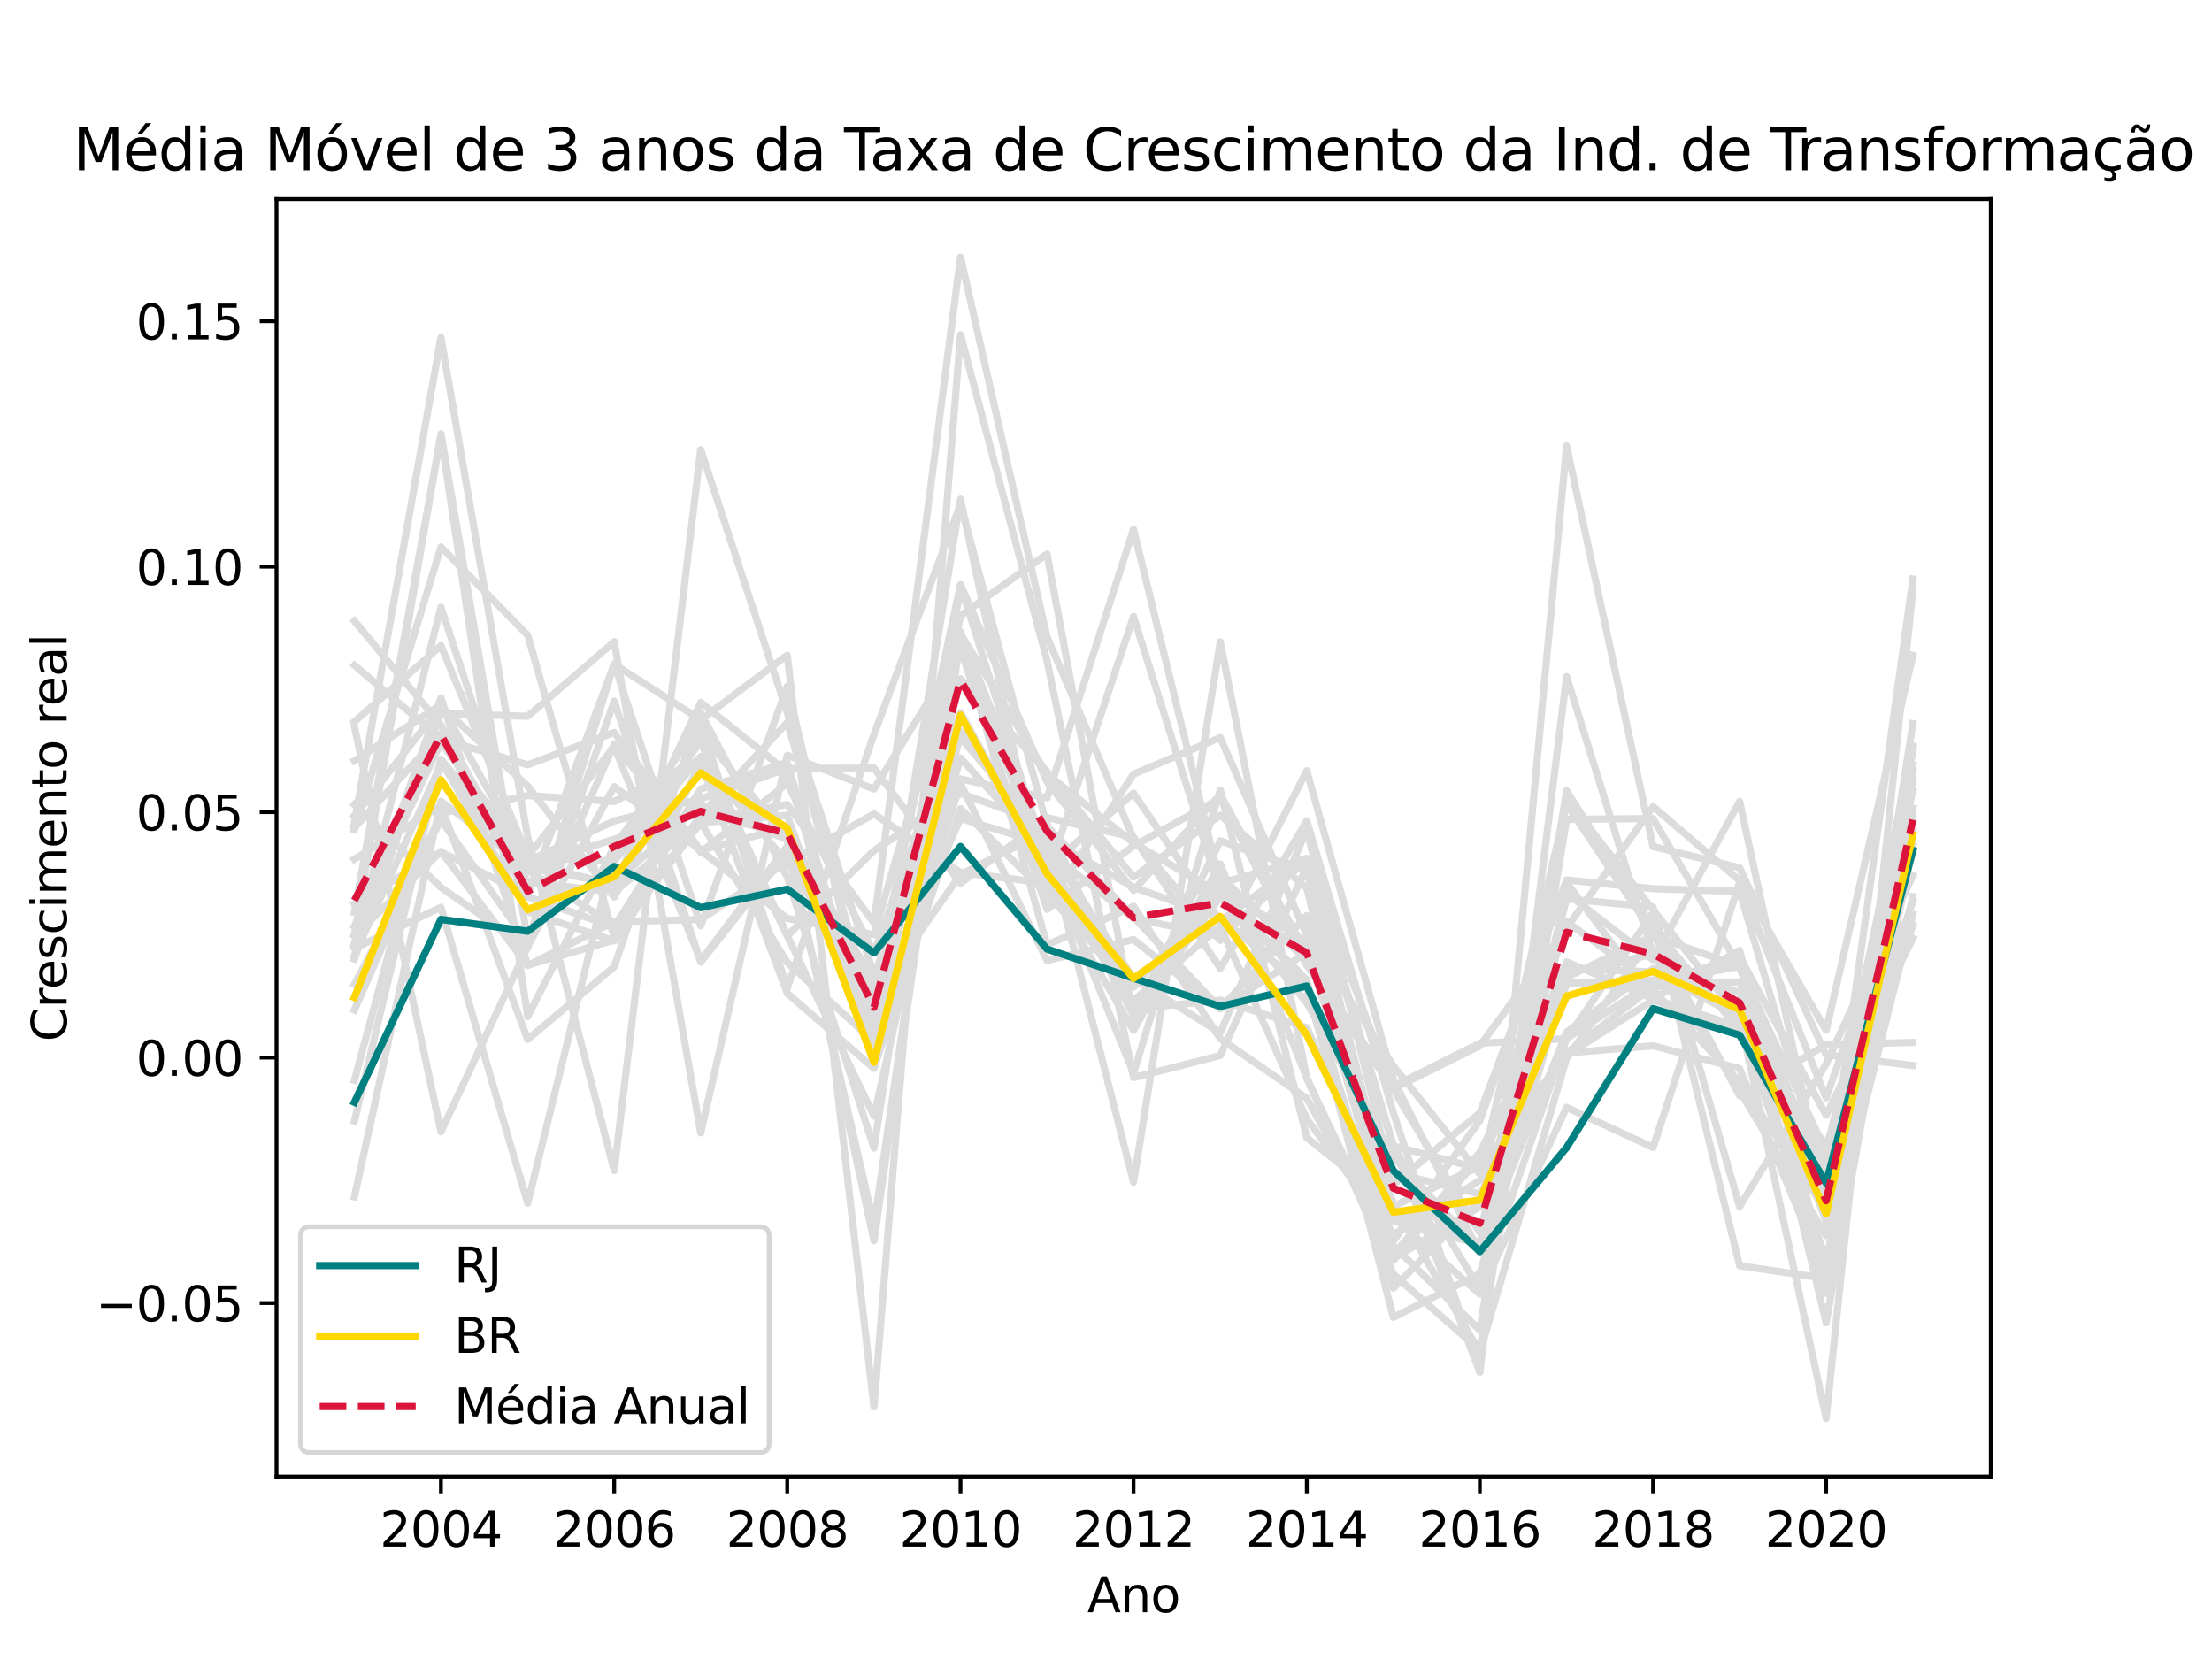 <?xml version="1.0" encoding="utf-8" standalone="no"?>
<!DOCTYPE svg PUBLIC "-//W3C//DTD SVG 1.1//EN"
  "http://www.w3.org/Graphics/SVG/1.1/DTD/svg11.dtd">
<svg xmlns:xlink="http://www.w3.org/1999/xlink" width="460.8pt" height="345.6pt" viewBox="0 0 460.8 345.6" xmlns="http://www.w3.org/2000/svg" version="1.1">
 <defs>
  <style type="text/css">*{stroke-linejoin: round; stroke-linecap: butt}</style>
 </defs>
 <g id="figure_1">
  <g id="patch_1">
   <path d="M 0 345.6 
L 460.8 345.6 
L 460.8 0 
L 0 0 
z
" style="fill: #ffffff"/>
  </g>
  <g id="axes_1">
   <g id="patch_2">
    <path d="M 57.6 307.584 
L 414.72 307.584 
L 414.72 41.472 
L 57.6 41.472 
z
" style="fill: #ffffff"/>
   </g>
   <g id="matplotlib.axis_1">
    <g id="xtick_1">
     <g id="line2d_1">
      <defs>
       <path id="mfedfb1bf3d" d="M 0 0 
L 0 3.5 
" style="stroke: #000000; stroke-width: 0.8"/>
      </defs>
      <g>
       <use xlink:href="#mfedfb1bf3d" x="91.855" y="307.584" style="stroke: #000000; stroke-width: 0.8"/>
      </g>
     </g>
     <g id="text_1">
      <!-- 2004 -->
      <g transform="translate(79.13 322.182) scale(0.1 -0.1)">
       <defs>
        <path id="DejaVuSans-32" d="M 1228 531 
L 3431 531 
L 3431 0 
L 469 0 
L 469 531 
Q 828 903 1448 1529 
Q 2069 2156 2228 2338 
Q 2531 2678 2651 2914 
Q 2772 3150 2772 3378 
Q 2772 3750 2511 3984 
Q 2250 4219 1831 4219 
Q 1534 4219 1204 4116 
Q 875 4013 500 3803 
L 500 4441 
Q 881 4594 1212 4672 
Q 1544 4750 1819 4750 
Q 2544 4750 2975 4387 
Q 3406 4025 3406 3419 
Q 3406 3131 3298 2873 
Q 3191 2616 2906 2266 
Q 2828 2175 2409 1742 
Q 1991 1309 1228 531 
z
" transform="scale(0.016)"/>
        <path id="DejaVuSans-30" d="M 2034 4250 
Q 1547 4250 1301 3770 
Q 1056 3291 1056 2328 
Q 1056 1369 1301 889 
Q 1547 409 2034 409 
Q 2525 409 2770 889 
Q 3016 1369 3016 2328 
Q 3016 3291 2770 3770 
Q 2525 4250 2034 4250 
z
M 2034 4750 
Q 2819 4750 3233 4129 
Q 3647 3509 3647 2328 
Q 3647 1150 3233 529 
Q 2819 -91 2034 -91 
Q 1250 -91 836 529 
Q 422 1150 422 2328 
Q 422 3509 836 4129 
Q 1250 4750 2034 4750 
z
" transform="scale(0.016)"/>
        <path id="DejaVuSans-34" d="M 2419 4116 
L 825 1625 
L 2419 1625 
L 2419 4116 
z
M 2253 4666 
L 3047 4666 
L 3047 1625 
L 3713 1625 
L 3713 1100 
L 3047 1100 
L 3047 0 
L 2419 0 
L 2419 1100 
L 313 1100 
L 313 1709 
L 2253 4666 
z
" transform="scale(0.016)"/>
       </defs>
       <use xlink:href="#DejaVuSans-32"/>
       <use xlink:href="#DejaVuSans-30" x="63.623"/>
       <use xlink:href="#DejaVuSans-30" x="127.246"/>
       <use xlink:href="#DejaVuSans-34" x="190.869"/>
      </g>
     </g>
    </g>
    <g id="xtick_2">
     <g id="line2d_2">
      <g>
       <use xlink:href="#mfedfb1bf3d" x="127.95" y="307.584" style="stroke: #000000; stroke-width: 0.8"/>
      </g>
     </g>
     <g id="text_2">
      <!-- 2006 -->
      <g transform="translate(115.225 322.182) scale(0.1 -0.1)">
       <defs>
        <path id="DejaVuSans-36" d="M 2113 2584 
Q 1688 2584 1439 2293 
Q 1191 2003 1191 1497 
Q 1191 994 1439 701 
Q 1688 409 2113 409 
Q 2538 409 2786 701 
Q 3034 994 3034 1497 
Q 3034 2003 2786 2293 
Q 2538 2584 2113 2584 
z
M 3366 4563 
L 3366 3988 
Q 3128 4100 2886 4159 
Q 2644 4219 2406 4219 
Q 1781 4219 1451 3797 
Q 1122 3375 1075 2522 
Q 1259 2794 1537 2939 
Q 1816 3084 2150 3084 
Q 2853 3084 3261 2657 
Q 3669 2231 3669 1497 
Q 3669 778 3244 343 
Q 2819 -91 2113 -91 
Q 1303 -91 875 529 
Q 447 1150 447 2328 
Q 447 3434 972 4092 
Q 1497 4750 2381 4750 
Q 2619 4750 2861 4703 
Q 3103 4656 3366 4563 
z
" transform="scale(0.016)"/>
       </defs>
       <use xlink:href="#DejaVuSans-32"/>
       <use xlink:href="#DejaVuSans-30" x="63.623"/>
       <use xlink:href="#DejaVuSans-30" x="127.246"/>
       <use xlink:href="#DejaVuSans-36" x="190.869"/>
      </g>
     </g>
    </g>
    <g id="xtick_3">
     <g id="line2d_3">
      <g>
       <use xlink:href="#mfedfb1bf3d" x="163.995" y="307.584" style="stroke: #000000; stroke-width: 0.8"/>
      </g>
     </g>
     <g id="text_3">
      <!-- 2008 -->
      <g transform="translate(151.27 322.182) scale(0.1 -0.1)">
       <defs>
        <path id="DejaVuSans-38" d="M 2034 2216 
Q 1584 2216 1326 1975 
Q 1069 1734 1069 1313 
Q 1069 891 1326 650 
Q 1584 409 2034 409 
Q 2484 409 2743 651 
Q 3003 894 3003 1313 
Q 3003 1734 2745 1975 
Q 2488 2216 2034 2216 
z
M 1403 2484 
Q 997 2584 770 2862 
Q 544 3141 544 3541 
Q 544 4100 942 4425 
Q 1341 4750 2034 4750 
Q 2731 4750 3128 4425 
Q 3525 4100 3525 3541 
Q 3525 3141 3298 2862 
Q 3072 2584 2669 2484 
Q 3125 2378 3379 2068 
Q 3634 1759 3634 1313 
Q 3634 634 3220 271 
Q 2806 -91 2034 -91 
Q 1263 -91 848 271 
Q 434 634 434 1313 
Q 434 1759 690 2068 
Q 947 2378 1403 2484 
z
M 1172 3481 
Q 1172 3119 1398 2916 
Q 1625 2713 2034 2713 
Q 2441 2713 2670 2916 
Q 2900 3119 2900 3481 
Q 2900 3844 2670 4047 
Q 2441 4250 2034 4250 
Q 1625 4250 1398 4047 
Q 1172 3844 1172 3481 
z
" transform="scale(0.016)"/>
       </defs>
       <use xlink:href="#DejaVuSans-32"/>
       <use xlink:href="#DejaVuSans-30" x="63.623"/>
       <use xlink:href="#DejaVuSans-30" x="127.246"/>
       <use xlink:href="#DejaVuSans-38" x="190.869"/>
      </g>
     </g>
    </g>
    <g id="xtick_4">
     <g id="line2d_4">
      <g>
       <use xlink:href="#mfedfb1bf3d" x="200.09" y="307.584" style="stroke: #000000; stroke-width: 0.8"/>
      </g>
     </g>
     <g id="text_4">
      <!-- 2010 -->
      <g transform="translate(187.365 322.182) scale(0.1 -0.1)">
       <defs>
        <path id="DejaVuSans-31" d="M 794 531 
L 1825 531 
L 1825 4091 
L 703 3866 
L 703 4441 
L 1819 4666 
L 2450 4666 
L 2450 531 
L 3481 531 
L 3481 0 
L 794 0 
L 794 531 
z
" transform="scale(0.016)"/>
       </defs>
       <use xlink:href="#DejaVuSans-32"/>
       <use xlink:href="#DejaVuSans-30" x="63.623"/>
       <use xlink:href="#DejaVuSans-31" x="127.246"/>
       <use xlink:href="#DejaVuSans-30" x="190.869"/>
      </g>
     </g>
    </g>
    <g id="xtick_5">
     <g id="line2d_5">
      <g>
       <use xlink:href="#mfedfb1bf3d" x="236.135" y="307.584" style="stroke: #000000; stroke-width: 0.8"/>
      </g>
     </g>
     <g id="text_5">
      <!-- 2012 -->
      <g transform="translate(223.41 322.182) scale(0.1 -0.1)">
       <use xlink:href="#DejaVuSans-32"/>
       <use xlink:href="#DejaVuSans-30" x="63.623"/>
       <use xlink:href="#DejaVuSans-31" x="127.246"/>
       <use xlink:href="#DejaVuSans-32" x="190.869"/>
      </g>
     </g>
    </g>
    <g id="xtick_6">
     <g id="line2d_6">
      <g>
       <use xlink:href="#mfedfb1bf3d" x="272.23" y="307.584" style="stroke: #000000; stroke-width: 0.8"/>
      </g>
     </g>
     <g id="text_6">
      <!-- 2014 -->
      <g transform="translate(259.505 322.182) scale(0.1 -0.1)">
       <use xlink:href="#DejaVuSans-32"/>
       <use xlink:href="#DejaVuSans-30" x="63.623"/>
       <use xlink:href="#DejaVuSans-31" x="127.246"/>
       <use xlink:href="#DejaVuSans-34" x="190.869"/>
      </g>
     </g>
    </g>
    <g id="xtick_7">
     <g id="line2d_7">
      <g>
       <use xlink:href="#mfedfb1bf3d" x="308.275" y="307.584" style="stroke: #000000; stroke-width: 0.8"/>
      </g>
     </g>
     <g id="text_7">
      <!-- 2016 -->
      <g transform="translate(295.55 322.182) scale(0.1 -0.1)">
       <use xlink:href="#DejaVuSans-32"/>
       <use xlink:href="#DejaVuSans-30" x="63.623"/>
       <use xlink:href="#DejaVuSans-31" x="127.246"/>
       <use xlink:href="#DejaVuSans-36" x="190.869"/>
      </g>
     </g>
    </g>
    <g id="xtick_8">
     <g id="line2d_8">
      <g>
       <use xlink:href="#mfedfb1bf3d" x="344.37" y="307.584" style="stroke: #000000; stroke-width: 0.8"/>
      </g>
     </g>
     <g id="text_8">
      <!-- 2018 -->
      <g transform="translate(331.645 322.182) scale(0.1 -0.1)">
       <use xlink:href="#DejaVuSans-32"/>
       <use xlink:href="#DejaVuSans-30" x="63.623"/>
       <use xlink:href="#DejaVuSans-31" x="127.246"/>
       <use xlink:href="#DejaVuSans-38" x="190.869"/>
      </g>
     </g>
    </g>
    <g id="xtick_9">
     <g id="line2d_9">
      <g>
       <use xlink:href="#mfedfb1bf3d" x="380.415" y="307.584" style="stroke: #000000; stroke-width: 0.8"/>
      </g>
     </g>
     <g id="text_9">
      <!-- 2020 -->
      <g transform="translate(367.69 322.182) scale(0.1 -0.1)">
       <use xlink:href="#DejaVuSans-32"/>
       <use xlink:href="#DejaVuSans-30" x="63.623"/>
       <use xlink:href="#DejaVuSans-32" x="127.246"/>
       <use xlink:href="#DejaVuSans-30" x="190.869"/>
      </g>
     </g>
    </g>
    <g id="text_10">
     <!-- Ano -->
     <g transform="translate(226.512 335.861) scale(0.1 -0.1)">
      <defs>
       <path id="DejaVuSans-41" d="M 2188 4044 
L 1331 1722 
L 3047 1722 
L 2188 4044 
z
M 1831 4666 
L 2547 4666 
L 4325 0 
L 3669 0 
L 3244 1197 
L 1141 1197 
L 716 0 
L 50 0 
L 1831 4666 
z
" transform="scale(0.016)"/>
       <path id="DejaVuSans-6e" d="M 3513 2113 
L 3513 0 
L 2938 0 
L 2938 2094 
Q 2938 2591 2744 2837 
Q 2550 3084 2163 3084 
Q 1697 3084 1428 2787 
Q 1159 2491 1159 1978 
L 1159 0 
L 581 0 
L 581 3500 
L 1159 3500 
L 1159 2956 
Q 1366 3272 1645 3428 
Q 1925 3584 2291 3584 
Q 2894 3584 3203 3211 
Q 3513 2838 3513 2113 
z
" transform="scale(0.016)"/>
       <path id="DejaVuSans-6f" d="M 1959 3097 
Q 1497 3097 1228 2736 
Q 959 2375 959 1747 
Q 959 1119 1226 758 
Q 1494 397 1959 397 
Q 2419 397 2687 759 
Q 2956 1122 2956 1747 
Q 2956 2369 2687 2733 
Q 2419 3097 1959 3097 
z
M 1959 3584 
Q 2709 3584 3137 3096 
Q 3566 2609 3566 1747 
Q 3566 888 3137 398 
Q 2709 -91 1959 -91 
Q 1206 -91 779 398 
Q 353 888 353 1747 
Q 353 2609 779 3096 
Q 1206 3584 1959 3584 
z
" transform="scale(0.016)"/>
      </defs>
      <use xlink:href="#DejaVuSans-41"/>
      <use xlink:href="#DejaVuSans-6e" x="68.408"/>
      <use xlink:href="#DejaVuSans-6f" x="131.787"/>
     </g>
    </g>
   </g>
   <g id="matplotlib.axis_2">
    <g id="ytick_1">
     <g id="line2d_10">
      <defs>
       <path id="mf2c546841c" d="M 0 0 
L -3.5 0 
" style="stroke: #000000; stroke-width: 0.8"/>
      </defs>
      <g>
       <use xlink:href="#mf2c546841c" x="57.6" y="271.458" style="stroke: #000000; stroke-width: 0.8"/>
      </g>
     </g>
     <g id="text_11">
      <!-- −0.05 -->
      <g transform="translate(19.955 275.257) scale(0.1 -0.1)">
       <defs>
        <path id="DejaVuSans-2212" d="M 678 2272 
L 4684 2272 
L 4684 1741 
L 678 1741 
L 678 2272 
z
" transform="scale(0.016)"/>
        <path id="DejaVuSans-2e" d="M 684 794 
L 1344 794 
L 1344 0 
L 684 0 
L 684 794 
z
" transform="scale(0.016)"/>
        <path id="DejaVuSans-35" d="M 691 4666 
L 3169 4666 
L 3169 4134 
L 1269 4134 
L 1269 2991 
Q 1406 3038 1543 3061 
Q 1681 3084 1819 3084 
Q 2600 3084 3056 2656 
Q 3513 2228 3513 1497 
Q 3513 744 3044 326 
Q 2575 -91 1722 -91 
Q 1428 -91 1123 -41 
Q 819 9 494 109 
L 494 744 
Q 775 591 1075 516 
Q 1375 441 1709 441 
Q 2250 441 2565 725 
Q 2881 1009 2881 1497 
Q 2881 1984 2565 2268 
Q 2250 2553 1709 2553 
Q 1456 2553 1204 2497 
Q 953 2441 691 2322 
L 691 4666 
z
" transform="scale(0.016)"/>
       </defs>
       <use xlink:href="#DejaVuSans-2212"/>
       <use xlink:href="#DejaVuSans-30" x="83.789"/>
       <use xlink:href="#DejaVuSans-2e" x="147.412"/>
       <use xlink:href="#DejaVuSans-30" x="179.199"/>
       <use xlink:href="#DejaVuSans-35" x="242.822"/>
      </g>
     </g>
    </g>
    <g id="ytick_2">
     <g id="line2d_11">
      <g>
       <use xlink:href="#mf2c546841c" x="57.6" y="220.321" style="stroke: #000000; stroke-width: 0.8"/>
      </g>
     </g>
     <g id="text_12">
      <!-- 0.00 -->
      <g transform="translate(28.334 224.12) scale(0.1 -0.1)">
       <use xlink:href="#DejaVuSans-30"/>
       <use xlink:href="#DejaVuSans-2e" x="63.623"/>
       <use xlink:href="#DejaVuSans-30" x="95.41"/>
       <use xlink:href="#DejaVuSans-30" x="159.033"/>
      </g>
     </g>
    </g>
    <g id="ytick_3">
     <g id="line2d_12">
      <g>
       <use xlink:href="#mf2c546841c" x="57.6" y="169.184" style="stroke: #000000; stroke-width: 0.8"/>
      </g>
     </g>
     <g id="text_13">
      <!-- 0.05 -->
      <g transform="translate(28.334 172.983) scale(0.1 -0.1)">
       <use xlink:href="#DejaVuSans-30"/>
       <use xlink:href="#DejaVuSans-2e" x="63.623"/>
       <use xlink:href="#DejaVuSans-30" x="95.41"/>
       <use xlink:href="#DejaVuSans-35" x="159.033"/>
      </g>
     </g>
    </g>
    <g id="ytick_4">
     <g id="line2d_13">
      <g>
       <use xlink:href="#mf2c546841c" x="57.6" y="118.047" style="stroke: #000000; stroke-width: 0.8"/>
      </g>
     </g>
     <g id="text_14">
      <!-- 0.10 -->
      <g transform="translate(28.334 121.846) scale(0.1 -0.1)">
       <use xlink:href="#DejaVuSans-30"/>
       <use xlink:href="#DejaVuSans-2e" x="63.623"/>
       <use xlink:href="#DejaVuSans-31" x="95.41"/>
       <use xlink:href="#DejaVuSans-30" x="159.033"/>
      </g>
     </g>
    </g>
    <g id="ytick_5">
     <g id="line2d_14">
      <g>
       <use xlink:href="#mf2c546841c" x="57.6" y="66.91" style="stroke: #000000; stroke-width: 0.8"/>
      </g>
     </g>
     <g id="text_15">
      <!-- 0.15 -->
      <g transform="translate(28.334 70.709) scale(0.1 -0.1)">
       <use xlink:href="#DejaVuSans-30"/>
       <use xlink:href="#DejaVuSans-2e" x="63.623"/>
       <use xlink:href="#DejaVuSans-31" x="95.41"/>
       <use xlink:href="#DejaVuSans-35" x="159.033"/>
      </g>
     </g>
    </g>
    <g id="text_16">
     <!-- Crescimento real -->
     <g transform="translate(13.875 216.979) rotate(-90) scale(0.1 -0.1)">
      <defs>
       <path id="DejaVuSans-43" d="M 4122 4306 
L 4122 3641 
Q 3803 3938 3442 4084 
Q 3081 4231 2675 4231 
Q 1875 4231 1450 3742 
Q 1025 3253 1025 2328 
Q 1025 1406 1450 917 
Q 1875 428 2675 428 
Q 3081 428 3442 575 
Q 3803 722 4122 1019 
L 4122 359 
Q 3791 134 3420 21 
Q 3050 -91 2638 -91 
Q 1578 -91 968 557 
Q 359 1206 359 2328 
Q 359 3453 968 4101 
Q 1578 4750 2638 4750 
Q 3056 4750 3426 4639 
Q 3797 4528 4122 4306 
z
" transform="scale(0.016)"/>
       <path id="DejaVuSans-72" d="M 2631 2963 
Q 2534 3019 2420 3045 
Q 2306 3072 2169 3072 
Q 1681 3072 1420 2755 
Q 1159 2438 1159 1844 
L 1159 0 
L 581 0 
L 581 3500 
L 1159 3500 
L 1159 2956 
Q 1341 3275 1631 3429 
Q 1922 3584 2338 3584 
Q 2397 3584 2469 3576 
Q 2541 3569 2628 3553 
L 2631 2963 
z
" transform="scale(0.016)"/>
       <path id="DejaVuSans-65" d="M 3597 1894 
L 3597 1613 
L 953 1613 
Q 991 1019 1311 708 
Q 1631 397 2203 397 
Q 2534 397 2845 478 
Q 3156 559 3463 722 
L 3463 178 
Q 3153 47 2828 -22 
Q 2503 -91 2169 -91 
Q 1331 -91 842 396 
Q 353 884 353 1716 
Q 353 2575 817 3079 
Q 1281 3584 2069 3584 
Q 2775 3584 3186 3129 
Q 3597 2675 3597 1894 
z
M 3022 2063 
Q 3016 2534 2758 2815 
Q 2500 3097 2075 3097 
Q 1594 3097 1305 2825 
Q 1016 2553 972 2059 
L 3022 2063 
z
" transform="scale(0.016)"/>
       <path id="DejaVuSans-73" d="M 2834 3397 
L 2834 2853 
Q 2591 2978 2328 3040 
Q 2066 3103 1784 3103 
Q 1356 3103 1142 2972 
Q 928 2841 928 2578 
Q 928 2378 1081 2264 
Q 1234 2150 1697 2047 
L 1894 2003 
Q 2506 1872 2764 1633 
Q 3022 1394 3022 966 
Q 3022 478 2636 193 
Q 2250 -91 1575 -91 
Q 1294 -91 989 -36 
Q 684 19 347 128 
L 347 722 
Q 666 556 975 473 
Q 1284 391 1588 391 
Q 1994 391 2212 530 
Q 2431 669 2431 922 
Q 2431 1156 2273 1281 
Q 2116 1406 1581 1522 
L 1381 1569 
Q 847 1681 609 1914 
Q 372 2147 372 2553 
Q 372 3047 722 3315 
Q 1072 3584 1716 3584 
Q 2034 3584 2315 3537 
Q 2597 3491 2834 3397 
z
" transform="scale(0.016)"/>
       <path id="DejaVuSans-63" d="M 3122 3366 
L 3122 2828 
Q 2878 2963 2633 3030 
Q 2388 3097 2138 3097 
Q 1578 3097 1268 2742 
Q 959 2388 959 1747 
Q 959 1106 1268 751 
Q 1578 397 2138 397 
Q 2388 397 2633 464 
Q 2878 531 3122 666 
L 3122 134 
Q 2881 22 2623 -34 
Q 2366 -91 2075 -91 
Q 1284 -91 818 406 
Q 353 903 353 1747 
Q 353 2603 823 3093 
Q 1294 3584 2113 3584 
Q 2378 3584 2631 3529 
Q 2884 3475 3122 3366 
z
" transform="scale(0.016)"/>
       <path id="DejaVuSans-69" d="M 603 3500 
L 1178 3500 
L 1178 0 
L 603 0 
L 603 3500 
z
M 603 4863 
L 1178 4863 
L 1178 4134 
L 603 4134 
L 603 4863 
z
" transform="scale(0.016)"/>
       <path id="DejaVuSans-6d" d="M 3328 2828 
Q 3544 3216 3844 3400 
Q 4144 3584 4550 3584 
Q 5097 3584 5394 3201 
Q 5691 2819 5691 2113 
L 5691 0 
L 5113 0 
L 5113 2094 
Q 5113 2597 4934 2840 
Q 4756 3084 4391 3084 
Q 3944 3084 3684 2787 
Q 3425 2491 3425 1978 
L 3425 0 
L 2847 0 
L 2847 2094 
Q 2847 2600 2669 2842 
Q 2491 3084 2119 3084 
Q 1678 3084 1418 2786 
Q 1159 2488 1159 1978 
L 1159 0 
L 581 0 
L 581 3500 
L 1159 3500 
L 1159 2956 
Q 1356 3278 1631 3431 
Q 1906 3584 2284 3584 
Q 2666 3584 2933 3390 
Q 3200 3197 3328 2828 
z
" transform="scale(0.016)"/>
       <path id="DejaVuSans-74" d="M 1172 4494 
L 1172 3500 
L 2356 3500 
L 2356 3053 
L 1172 3053 
L 1172 1153 
Q 1172 725 1289 603 
Q 1406 481 1766 481 
L 2356 481 
L 2356 0 
L 1766 0 
Q 1100 0 847 248 
Q 594 497 594 1153 
L 594 3053 
L 172 3053 
L 172 3500 
L 594 3500 
L 594 4494 
L 1172 4494 
z
" transform="scale(0.016)"/>
       <path id="DejaVuSans-20" transform="scale(0.016)"/>
       <path id="DejaVuSans-61" d="M 2194 1759 
Q 1497 1759 1228 1600 
Q 959 1441 959 1056 
Q 959 750 1161 570 
Q 1363 391 1709 391 
Q 2188 391 2477 730 
Q 2766 1069 2766 1631 
L 2766 1759 
L 2194 1759 
z
M 3341 1997 
L 3341 0 
L 2766 0 
L 2766 531 
Q 2569 213 2275 61 
Q 1981 -91 1556 -91 
Q 1019 -91 701 211 
Q 384 513 384 1019 
Q 384 1609 779 1909 
Q 1175 2209 1959 2209 
L 2766 2209 
L 2766 2266 
Q 2766 2663 2505 2880 
Q 2244 3097 1772 3097 
Q 1472 3097 1187 3025 
Q 903 2953 641 2809 
L 641 3341 
Q 956 3463 1253 3523 
Q 1550 3584 1831 3584 
Q 2591 3584 2966 3190 
Q 3341 2797 3341 1997 
z
" transform="scale(0.016)"/>
       <path id="DejaVuSans-6c" d="M 603 4863 
L 1178 4863 
L 1178 0 
L 603 0 
L 603 4863 
z
" transform="scale(0.016)"/>
      </defs>
      <use xlink:href="#DejaVuSans-43"/>
      <use xlink:href="#DejaVuSans-72" x="69.824"/>
      <use xlink:href="#DejaVuSans-65" x="108.688"/>
      <use xlink:href="#DejaVuSans-73" x="170.211"/>
      <use xlink:href="#DejaVuSans-63" x="222.311"/>
      <use xlink:href="#DejaVuSans-69" x="277.291"/>
      <use xlink:href="#DejaVuSans-6d" x="305.074"/>
      <use xlink:href="#DejaVuSans-65" x="402.486"/>
      <use xlink:href="#DejaVuSans-6e" x="464.01"/>
      <use xlink:href="#DejaVuSans-74" x="527.389"/>
      <use xlink:href="#DejaVuSans-6f" x="566.598"/>
      <use xlink:href="#DejaVuSans-20" x="627.779"/>
      <use xlink:href="#DejaVuSans-72" x="659.566"/>
      <use xlink:href="#DejaVuSans-65" x="698.43"/>
      <use xlink:href="#DejaVuSans-61" x="759.953"/>
      <use xlink:href="#DejaVuSans-6c" x="821.232"/>
     </g>
    </g>
   </g>
   <g id="line2d_15">
    <path d="M 73.833 169.928 
L 91.855 147.13 
L 109.927 163.768 
L 127.95 186.876 
L 145.973 152.661 
L 163.995 174.631 
L 182.067 214.313 
L 200.09 141.4 
L 218.113 160.732 
L 236.135 182.73 
L 254.207 169.831 
L 272.23 185.014 
L 290.253 259.493 
L 308.275 277.119 
L 326.347 164.73 
L 344.37 193.322 
L 362.393 214.563 
L 380.415 242.269 
L 398.487 155.406 
" clip-path="url(#p29b41e70c6)" style="fill: none; stroke: #dcdcdc; stroke-width: 1.5; stroke-linecap: square"/>
   </g>
   <g id="line2d_16">
    <path d="M 73.833 158.465 
L 91.855 146.842 
L 109.927 179.395 
L 127.95 171.026 
L 145.973 166.407 
L 163.995 160.102 
L 182.067 160.01 
L 200.09 184.011 
L 218.113 170.325 
L 236.135 174.403 
L 254.207 201.728 
L 272.23 170.971 
L 290.253 231.79 
L 308.275 285.717 
L 326.347 140.935 
L 344.37 198.813 
L 362.393 227.218 
L 380.415 257.408 
L 398.487 160.644 
" clip-path="url(#p29b41e70c6)" style="fill: none; stroke: #dcdcdc; stroke-width: 1.5; stroke-linecap: square"/>
   </g>
   <g id="line2d_17">
    <path d="M 73.833 205.056 
L 91.855 170.808 
L 109.927 196.417 
L 127.95 138.302 
L 145.973 192.86 
L 163.995 142.999 
L 182.067 218.481 
L 200.09 157.914 
L 218.113 177.935 
L 236.135 211.533 
L 254.207 175.163 
L 272.23 181.47 
L 290.253 252.639 
L 308.275 258.866 
L 326.347 204.939 
L 344.37 204.183 
L 362.393 200.48 
L 380.415 275.546 
L 398.487 173.149 
" clip-path="url(#p29b41e70c6)" style="fill: none; stroke: #dcdcdc; stroke-width: 1.5; stroke-linecap: square"/>
   </g>
   <g id="line2d_18">
    <path d="M 73.833 195.041 
L 91.855 177.378 
L 109.927 201.149 
L 127.95 191.993 
L 145.973 191.558 
L 163.995 179.526 
L 182.067 207.774 
L 200.09 182.16 
L 218.113 173.126 
L 236.135 211.388 
L 254.207 186.854 
L 272.23 208.911 
L 290.253 241.022 
L 308.275 260.254 
L 326.347 214.996 
L 344.37 201.801 
L 362.393 206.723 
L 380.415 269.429 
L 398.487 168.37 
" clip-path="url(#p29b41e70c6)" style="fill: none; stroke: #dcdcdc; stroke-width: 1.5; stroke-linecap: square"/>
   </g>
   <g id="line2d_19">
    <path d="M 73.833 167.614 
L 91.855 184.868 
L 109.927 197.431 
L 127.95 146.059 
L 145.973 200.428 
L 163.995 177.591 
L 182.067 205.71 
L 200.09 121.768 
L 218.113 162.91 
L 236.135 185.488 
L 254.207 165.495 
L 272.23 198.686 
L 290.253 244.327 
L 308.275 248.717 
L 326.347 219.826 
L 344.37 208.34 
L 362.393 214.34 
L 380.415 263.393 
L 398.487 159.368 
" clip-path="url(#p29b41e70c6)" style="fill: none; stroke: #dcdcdc; stroke-width: 1.5; stroke-linecap: square"/>
   </g>
   <g id="line2d_20">
    <path d="M 73.833 249.314 
L 91.855 166.916 
L 109.927 180.53 
L 127.95 174.815 
L 145.973 169.36 
L 163.995 173.725 
L 182.067 204.42 
L 200.09 153.694 
L 218.113 174.639 
L 236.135 184.857 
L 254.207 191.154 
L 272.23 206.081 
L 290.253 268.352 
L 308.275 250.038 
L 326.347 202.748 
L 344.37 198.815 
L 362.393 212.032 
L 380.415 262.298 
L 398.487 190.477 
" clip-path="url(#p29b41e70c6)" style="fill: none; stroke: #dcdcdc; stroke-width: 1.5; stroke-linecap: square"/>
   </g>
   <g id="line2d_21">
    <path d="M 73.833 233.526 
L 91.855 158.414 
L 109.927 189.957 
L 127.95 196.009 
L 145.973 169.759 
L 163.995 150.516 
L 182.067 211.367 
L 200.09 170.517 
L 218.113 175.969 
L 236.135 203.87 
L 254.207 215.129 
L 272.23 172.792 
L 290.253 246.761 
L 308.275 231.856 
L 326.347 183.824 
L 344.37 208.046 
L 362.393 197.974 
L 380.415 264.261 
L 398.487 155.68 
" clip-path="url(#p29b41e70c6)" style="fill: none; stroke: #dcdcdc; stroke-width: 1.5; stroke-linecap: square"/>
   </g>
   <g id="line2d_22">
    <path d="M 73.833 192.911 
L 91.855 154.676 
L 109.927 178.657 
L 127.95 179.386 
L 145.973 157.579 
L 163.995 194.954 
L 182.067 177.206 
L 200.09 165.282 
L 218.113 171.702 
L 236.135 210.188 
L 254.207 208.353 
L 272.23 214.08 
L 290.253 253.527 
L 308.275 269.584 
L 326.347 230.687 
L 344.37 239.036 
L 362.393 183.842 
L 380.415 228.706 
L 398.487 177.721 
" clip-path="url(#p29b41e70c6)" style="fill: none; stroke: #dcdcdc; stroke-width: 1.5; stroke-linecap: square"/>
   </g>
   <g id="line2d_23">
    <path d="M 73.833 196.829 
L 91.855 126.481 
L 109.927 181.315 
L 127.95 192.659 
L 145.973 171.409 
L 163.995 169.852 
L 182.067 219.806 
L 200.09 163.26 
L 218.113 200.094 
L 236.135 195.718 
L 254.207 210.172 
L 272.23 198.401 
L 290.253 250.719 
L 308.275 281.671 
L 326.347 220.493 
L 344.37 194.884 
L 362.393 213.833 
L 380.415 264.346 
L 398.487 186.807 
" clip-path="url(#p29b41e70c6)" style="fill: none; stroke: #dcdcdc; stroke-width: 1.5; stroke-linecap: square"/>
   </g>
   <g id="line2d_24">
    <path d="M 73.833 190.036 
L 91.855 90.744 
L 109.927 211.765 
L 127.95 176.417 
L 145.973 150.689 
L 163.995 205.83 
L 182.067 152.972 
L 200.09 105.042 
L 218.113 172.103 
L 236.135 191.05 
L 254.207 210.07 
L 272.23 190.725 
L 290.253 254.3 
L 308.275 259.233 
L 326.347 166.295 
L 344.37 189.573 
L 362.393 212.061 
L 380.415 263.167 
L 398.487 176.352 
" clip-path="url(#p29b41e70c6)" style="fill: none; stroke: #dcdcdc; stroke-width: 1.5; stroke-linecap: square"/>
   </g>
   <g id="line2d_25">
    <path d="M 73.833 199.027 
L 91.855 159.203 
L 109.927 180.766 
L 127.95 184.024 
L 145.973 167.565 
L 163.995 174.89 
L 182.067 258.458 
L 200.09 132.818 
L 218.113 196.841 
L 236.135 188.806 
L 254.207 216.371 
L 272.23 228.818 
L 290.253 261.433 
L 308.275 240.058 
L 326.347 204.548 
L 344.37 206.197 
L 362.393 225.398 
L 380.415 252.225 
L 398.487 162.549 
" clip-path="url(#p29b41e70c6)" style="fill: none; stroke: #dcdcdc; stroke-width: 1.5; stroke-linecap: square"/>
   </g>
   <g id="line2d_26">
    <path d="M 73.833 188.333 
L 91.855 177.459 
L 109.927 186.505 
L 127.95 138.379 
L 145.973 149.955 
L 163.995 136.48 
L 182.067 293.1 
L 200.09 69.742 
L 218.113 137.648 
L 236.135 224.495 
L 254.207 219.88 
L 272.23 180.564 
L 290.253 238.835 
L 308.275 268.577 
L 326.347 216.407 
L 344.37 190.169 
L 362.393 263.685 
L 380.415 266.344 
L 398.487 170.347 
" clip-path="url(#p29b41e70c6)" style="fill: none; stroke: #dcdcdc; stroke-width: 1.5; stroke-linecap: square"/>
   </g>
   <g id="line2d_27">
    <path d="M 73.833 229.631 
L 91.855 191.518 
L 109.927 193.99 
L 127.95 180.506 
L 145.973 189.072 
L 163.995 185.229 
L 182.067 198.507 
L 200.09 176.336 
L 218.113 197.703 
L 236.135 203.777 
L 254.207 209.654 
L 272.23 205.396 
L 290.253 243.876 
L 308.275 260.73 
L 326.347 239.062 
L 344.37 210.1 
L 362.393 215.641 
L 380.415 246.473 
L 398.487 177.144 
" clip-path="url(#p29b41e70c6)" style="fill: none; stroke: #dcdcdc; stroke-width: 1.5; stroke-linecap: square"/>
   </g>
   <g id="line2d_28">
    <path d="M 73.833 225.064 
L 91.855 158.168 
L 109.927 179.738 
L 127.95 184.33 
L 145.973 146.333 
L 163.995 160.782 
L 182.067 221.362 
L 200.09 149.123 
L 218.113 183.473 
L 236.135 208.424 
L 254.207 192.96 
L 272.23 233.118 
L 290.253 257.231 
L 308.275 245.877 
L 326.347 219.361 
L 344.37 205.559 
L 362.393 204.523 
L 380.415 254.536 
L 398.487 176.115 
" clip-path="url(#p29b41e70c6)" style="fill: none; stroke: #dcdcdc; stroke-width: 1.5; stroke-linecap: square"/>
   </g>
   <g id="line2d_29">
    <path d="M 73.833 178.987 
L 91.855 167.861 
L 109.927 216.522 
L 127.95 201.392 
L 145.973 148.491 
L 163.995 182.719 
L 182.067 239.182 
L 200.09 121.948 
L 218.113 179.198 
L 236.135 223.579 
L 254.207 164.57 
L 272.23 237.005 
L 290.253 251.303 
L 308.275 242.96 
L 326.347 200.366 
L 344.37 208.086 
L 362.393 213.916 
L 380.415 238.636 
L 398.487 187.827 
" clip-path="url(#p29b41e70c6)" style="fill: none; stroke: #dcdcdc; stroke-width: 1.5; stroke-linecap: square"/>
   </g>
   <g id="line2d_30">
    <path d="M 73.833 196.565 
L 91.855 145.392 
L 109.927 201.055 
L 127.95 195.859 
L 145.973 158.834 
L 163.995 206.923 
L 182.067 222.558 
L 200.09 168.475 
L 218.113 186.289 
L 236.135 205.648 
L 254.207 184.955 
L 272.23 196.296 
L 290.253 258.546 
L 308.275 233.432 
L 326.347 183.311 
L 344.37 185.135 
L 362.393 185.704 
L 380.415 246.591 
L 398.487 156.377 
" clip-path="url(#p29b41e70c6)" style="fill: none; stroke: #dcdcdc; stroke-width: 1.5; stroke-linecap: square"/>
   </g>
   <g id="line2d_31">
    <path d="M 73.833 197.547 
L 91.855 189.007 
L 109.927 250.663 
L 127.95 177.418 
L 145.973 154.588 
L 163.995 194.884 
L 182.067 232.501 
L 200.09 152.393 
L 218.113 175.82 
L 236.135 246.281 
L 254.207 133.72 
L 272.23 224.662 
L 290.253 262.569 
L 308.275 241.029 
L 326.347 201.758 
L 344.37 202.478 
L 362.393 211.764 
L 380.415 295.488 
L 398.487 122.96 
" clip-path="url(#p29b41e70c6)" style="fill: none; stroke: #dcdcdc; stroke-width: 1.5; stroke-linecap: square"/>
   </g>
   <g id="line2d_32">
    <path d="M 73.833 151.346 
L 91.855 235.78 
L 109.927 197.177 
L 127.95 163.868 
L 145.973 177.1 
L 163.995 172.371 
L 182.067 214.465 
L 200.09 103.992 
L 218.113 188.949 
L 236.135 161.258 
L 254.207 153.654 
L 272.23 194.827 
L 290.253 222.022 
L 308.275 244.542 
L 326.347 167.537 
L 344.37 194.43 
L 362.393 228.31 
L 380.415 217.623 
L 398.487 217.166 
" clip-path="url(#p29b41e70c6)" style="fill: none; stroke: #dcdcdc; stroke-width: 1.5; stroke-linecap: square"/>
   </g>
   <g id="line2d_33">
    <path d="M 73.833 194.55 
L 91.855 90.372 
L 109.927 195.755 
L 127.95 155.071 
L 145.973 177.538 
L 163.995 163.172 
L 182.067 198.494 
L 200.09 148.441 
L 218.113 180.818 
L 236.135 165.221 
L 254.207 191.839 
L 272.23 178.805 
L 290.253 238.722 
L 308.275 243.447 
L 326.347 219.368 
L 344.37 217.856 
L 362.393 222.615 
L 380.415 266.189 
L 398.487 150.737 
" clip-path="url(#p29b41e70c6)" style="fill: none; stroke: #dcdcdc; stroke-width: 1.5; stroke-linecap: square"/>
   </g>
   <g id="line2d_34">
    <path d="M 73.833 171.374 
L 91.855 70.309 
L 109.927 174.416 
L 127.95 243.829 
L 145.973 93.666 
L 163.995 148.424 
L 182.067 202.999 
L 200.09 162.275 
L 218.113 166.222 
L 236.135 110.269 
L 254.207 184.037 
L 272.23 178.841 
L 290.253 238.581 
L 308.275 285.859 
L 326.347 92.912 
L 344.37 176.356 
L 362.393 180.77 
L 380.415 219.733 
L 398.487 221.978 
" clip-path="url(#p29b41e70c6)" style="fill: none; stroke: #dcdcdc; stroke-width: 1.5; stroke-linecap: square"/>
   </g>
   <g id="line2d_35">
    <path d="M 73.833 172.393 
L 91.855 152.912 
L 109.927 186.826 
L 127.95 193.101 
L 145.973 164.35 
L 163.995 158.882 
L 182.067 218.5 
L 200.09 132.107 
L 218.113 161.225 
L 236.135 175.595 
L 254.207 186.188 
L 272.23 204.73 
L 290.253 262.197 
L 308.275 251.41 
L 326.347 191.98 
L 344.37 205.112 
L 362.393 199.242 
L 380.415 232.332 
L 398.487 195.449 
" clip-path="url(#p29b41e70c6)" style="fill: none; stroke: #dcdcdc; stroke-width: 1.5; stroke-linecap: square"/>
   </g>
   <g id="line2d_36">
    <path d="M 73.833 210.396 
L 91.855 169.425 
L 109.927 165.734 
L 127.95 166.963 
L 145.973 158.085 
L 163.995 179.751 
L 182.067 169.559 
L 200.09 181.764 
L 218.113 183.993 
L 236.135 214.634 
L 254.207 182.464 
L 272.23 200.189 
L 290.253 226.305 
L 308.275 217.326 
L 326.347 216.368 
L 344.37 204.57 
L 362.393 201.325 
L 380.415 246.767 
L 398.487 192.737 
" clip-path="url(#p29b41e70c6)" style="fill: none; stroke: #dcdcdc; stroke-width: 1.5; stroke-linecap: square"/>
   </g>
   <g id="line2d_37">
    <path d="M 73.833 207.775 
L 91.855 162.468 
L 109.927 189.496 
L 127.95 182.621 
L 145.973 161.01 
L 163.995 172.492 
L 182.067 221.312 
L 200.09 148.973 
L 218.113 182.038 
L 236.135 203.835 
L 254.207 190.91 
L 272.23 215.606 
L 290.253 252.538 
L 308.275 249.982 
L 326.347 207.494 
L 344.37 202.36 
L 362.393 210.31 
L 380.415 252.886 
L 398.487 173.899 
" clip-path="url(#p29b41e70c6)" style="fill: none; stroke: #dcdcdc; stroke-width: 1.5; stroke-linecap: square"/>
   </g>
   <g id="line2d_38">
    <path d="M 73.833 172.827 
L 91.855 113.943 
L 109.927 132.324 
L 127.95 195.248 
L 145.973 171.334 
L 163.995 200.485 
L 182.067 217.001 
L 200.09 128.272 
L 218.113 115.392 
L 236.135 212.21 
L 254.207 180.005 
L 272.23 224.539 
L 290.253 265.423 
L 308.275 281.298 
L 326.347 170.678 
L 344.37 170.526 
L 362.393 201.467 
L 380.415 239.901 
L 398.487 164.774 
" clip-path="url(#p29b41e70c6)" style="fill: none; stroke: #dcdcdc; stroke-width: 1.5; stroke-linecap: square"/>
   </g>
   <g id="line2d_39">
    <path d="M 73.833 199.779 
L 91.855 148.636 
L 109.927 149.222 
L 127.95 133.678 
L 145.973 235.996 
L 163.995 157.33 
L 182.067 164.381 
L 200.09 135.204 
L 218.113 189.435 
L 236.135 176.231 
L 254.207 166.31 
L 272.23 201.099 
L 290.253 226.804 
L 308.275 217.862 
L 326.347 193.347 
L 344.37 168.029 
L 362.393 183.438 
L 380.415 214.618 
L 398.487 136.538 
" clip-path="url(#p29b41e70c6)" style="fill: none; stroke: #dcdcdc; stroke-width: 1.5; stroke-linecap: square"/>
   </g>
   <g id="line2d_40">
    <path d="M 73.833 150.349 
L 91.855 134.495 
L 109.927 178.425 
L 127.95 155.505 
L 145.973 200.101 
L 163.995 176.27 
L 182.067 255.131 
L 200.09 131.61 
L 218.113 177.319 
L 236.135 191.285 
L 254.207 195.077 
L 272.23 179.191 
L 290.253 227.024 
L 308.275 256.798 
L 326.347 187.258 
L 344.37 188.963 
L 362.393 251.336 
L 380.415 221.667 
L 398.487 182.385 
" clip-path="url(#p29b41e70c6)" style="fill: none; stroke: #dcdcdc; stroke-width: 1.5; stroke-linecap: square"/>
   </g>
   <g id="line2d_41">
    <path d="M 73.833 138.6 
L 91.855 153.897 
L 109.927 159.324 
L 127.95 152.583 
L 145.973 177.19 
L 163.995 191.321 
L 182.067 194.711 
L 200.09 132.338 
L 218.113 182.621 
L 236.135 128.426 
L 254.207 185.968 
L 272.23 204.137 
L 290.253 274.447 
L 308.275 265.312 
L 326.347 203.603 
L 344.37 194.941 
L 362.393 201.329 
L 380.415 253.786 
L 398.487 171.235 
" clip-path="url(#p29b41e70c6)" style="fill: none; stroke: #dcdcdc; stroke-width: 1.5; stroke-linecap: square"/>
   </g>
   <g id="line2d_42">
    <path d="M 73.833 129.378 
L 91.855 151.034 
L 109.927 183.724 
L 127.95 185.848 
L 145.973 170.887 
L 163.995 167.574 
L 182.067 192.29 
L 200.09 53.568 
L 218.113 132.67 
L 236.135 174.642 
L 254.207 195.893 
L 272.23 160.566 
L 290.253 224.845 
L 308.275 261.042 
L 326.347 186.064 
L 344.37 199.947 
L 362.393 166.939 
L 380.415 250.192 
L 398.487 120.611 
" clip-path="url(#p29b41e70c6)" style="fill: none; stroke: #dcdcdc; stroke-width: 1.5; stroke-linecap: square"/>
   </g>
   <g id="line2d_43">
    <path d="M 73.833 229.631 
L 91.855 191.518 
L 109.927 193.99 
L 127.95 180.506 
L 145.973 189.072 
L 163.995 185.229 
L 182.067 198.507 
L 200.09 176.336 
L 218.113 197.703 
L 236.135 203.777 
L 254.207 209.654 
L 272.23 205.396 
L 290.253 243.876 
L 308.275 260.73 
L 326.347 239.062 
L 344.37 210.1 
L 362.393 215.641 
L 380.415 246.473 
L 398.487 177.144 
" clip-path="url(#p29b41e70c6)" style="fill: none; stroke: #008080; stroke-width: 1.5; stroke-linecap: square"/>
   </g>
   <g id="line2d_44">
    <path d="M 73.833 207.775 
L 91.855 162.468 
L 109.927 189.496 
L 127.95 182.621 
L 145.973 161.01 
L 163.995 172.492 
L 182.067 221.312 
L 200.09 148.973 
L 218.113 182.038 
L 236.135 203.835 
L 254.207 190.91 
L 272.23 215.606 
L 290.253 252.538 
L 308.275 249.982 
L 326.347 207.494 
L 344.37 202.36 
L 362.393 210.31 
L 380.415 252.886 
L 398.487 173.899 
" clip-path="url(#p29b41e70c6)" style="fill: none; stroke: #ffd700; stroke-width: 1.5; stroke-linecap: square"/>
   </g>
   <g id="line2d_45">
    <path d="M 73.833 187.588 
L 91.855 153.099 
L 109.927 185.65 
L 127.95 176.339 
L 145.973 169.03 
L 163.995 173.601 
L 182.067 209.824 
L 200.09 141.683 
L 218.113 173.154 
L 236.135 191.185 
L 254.207 188.055 
L 272.23 198.515 
L 290.253 247.522 
L 308.275 254.838 
L 326.347 194.2 
L 344.37 198.714 
L 362.393 208.906 
L 380.415 250.145 
L 398.487 170.774 
" clip-path="url(#p29b41e70c6)" style="fill: none; stroke-dasharray: 5.55,2.4; stroke-dashoffset: 0; stroke: #dc143c; stroke-width: 1.5"/>
   </g>
   <g id="patch_3">
    <path d="M 57.6 307.584 
L 57.6 41.472 
" style="fill: none; stroke: #000000; stroke-width: 0.8; stroke-linejoin: miter; stroke-linecap: square"/>
   </g>
   <g id="patch_4">
    <path d="M 414.72 307.584 
L 414.72 41.472 
" style="fill: none; stroke: #000000; stroke-width: 0.8; stroke-linejoin: miter; stroke-linecap: square"/>
   </g>
   <g id="patch_5">
    <path d="M 57.6 307.584 
L 414.72 307.584 
" style="fill: none; stroke: #000000; stroke-width: 0.8; stroke-linejoin: miter; stroke-linecap: square"/>
   </g>
   <g id="patch_6">
    <path d="M 57.6 41.472 
L 414.72 41.472 
" style="fill: none; stroke: #000000; stroke-width: 0.8; stroke-linejoin: miter; stroke-linecap: square"/>
   </g>
   <g id="text_17">
    <!-- Média Móvel de 3 anos da Taxa de Crescimento da Ind. de Transformação -->
    <g transform="translate(15.23 35.472) scale(0.12 -0.12)">
     <defs>
      <path id="DejaVuSans-4d" d="M 628 4666 
L 1569 4666 
L 2759 1491 
L 3956 4666 
L 4897 4666 
L 4897 0 
L 4281 0 
L 4281 4097 
L 3078 897 
L 2444 897 
L 1241 4097 
L 1241 0 
L 628 0 
L 628 4666 
z
" transform="scale(0.016)"/>
      <path id="DejaVuSans-e9" d="M 3597 1894 
L 3597 1613 
L 953 1613 
Q 991 1019 1311 708 
Q 1631 397 2203 397 
Q 2534 397 2845 478 
Q 3156 559 3463 722 
L 3463 178 
Q 3153 47 2828 -22 
Q 2503 -91 2169 -91 
Q 1331 -91 842 396 
Q 353 884 353 1716 
Q 353 2575 817 3079 
Q 1281 3584 2069 3584 
Q 2775 3584 3186 3129 
Q 3597 2675 3597 1894 
z
M 3022 2063 
Q 3016 2534 2758 2815 
Q 2500 3097 2075 3097 
Q 1594 3097 1305 2825 
Q 1016 2553 972 2059 
L 3022 2063 
z
M 2466 5119 
L 3088 5119 
L 2070 3944 
L 1591 3944 
L 2466 5119 
z
" transform="scale(0.016)"/>
      <path id="DejaVuSans-64" d="M 2906 2969 
L 2906 4863 
L 3481 4863 
L 3481 0 
L 2906 0 
L 2906 525 
Q 2725 213 2448 61 
Q 2172 -91 1784 -91 
Q 1150 -91 751 415 
Q 353 922 353 1747 
Q 353 2572 751 3078 
Q 1150 3584 1784 3584 
Q 2172 3584 2448 3432 
Q 2725 3281 2906 2969 
z
M 947 1747 
Q 947 1113 1208 752 
Q 1469 391 1925 391 
Q 2381 391 2643 752 
Q 2906 1113 2906 1747 
Q 2906 2381 2643 2742 
Q 2381 3103 1925 3103 
Q 1469 3103 1208 2742 
Q 947 2381 947 1747 
z
" transform="scale(0.016)"/>
      <path id="DejaVuSans-f3" d="M 1959 3097 
Q 1497 3097 1228 2736 
Q 959 2375 959 1747 
Q 959 1119 1226 758 
Q 1494 397 1959 397 
Q 2419 397 2687 759 
Q 2956 1122 2956 1747 
Q 2956 2369 2687 2733 
Q 2419 3097 1959 3097 
z
M 1959 3584 
Q 2709 3584 3137 3096 
Q 3566 2609 3566 1747 
Q 3566 888 3137 398 
Q 2709 -91 1959 -91 
Q 1206 -91 779 398 
Q 353 888 353 1747 
Q 353 2609 779 3096 
Q 1206 3584 1959 3584 
z
M 2394 5119 
L 3016 5119 
L 1998 3944 
L 1519 3944 
L 2394 5119 
z
" transform="scale(0.016)"/>
      <path id="DejaVuSans-76" d="M 191 3500 
L 800 3500 
L 1894 563 
L 2988 3500 
L 3597 3500 
L 2284 0 
L 1503 0 
L 191 3500 
z
" transform="scale(0.016)"/>
      <path id="DejaVuSans-33" d="M 2597 2516 
Q 3050 2419 3304 2112 
Q 3559 1806 3559 1356 
Q 3559 666 3084 287 
Q 2609 -91 1734 -91 
Q 1441 -91 1130 -33 
Q 819 25 488 141 
L 488 750 
Q 750 597 1062 519 
Q 1375 441 1716 441 
Q 2309 441 2620 675 
Q 2931 909 2931 1356 
Q 2931 1769 2642 2001 
Q 2353 2234 1838 2234 
L 1294 2234 
L 1294 2753 
L 1863 2753 
Q 2328 2753 2575 2939 
Q 2822 3125 2822 3475 
Q 2822 3834 2567 4026 
Q 2313 4219 1838 4219 
Q 1578 4219 1281 4162 
Q 984 4106 628 3988 
L 628 4550 
Q 988 4650 1302 4700 
Q 1616 4750 1894 4750 
Q 2613 4750 3031 4423 
Q 3450 4097 3450 3541 
Q 3450 3153 3228 2886 
Q 3006 2619 2597 2516 
z
" transform="scale(0.016)"/>
      <path id="DejaVuSans-54" d="M -19 4666 
L 3928 4666 
L 3928 4134 
L 2272 4134 
L 2272 0 
L 1638 0 
L 1638 4134 
L -19 4134 
L -19 4666 
z
" transform="scale(0.016)"/>
      <path id="DejaVuSans-78" d="M 3513 3500 
L 2247 1797 
L 3578 0 
L 2900 0 
L 1881 1375 
L 863 0 
L 184 0 
L 1544 1831 
L 300 3500 
L 978 3500 
L 1906 2253 
L 2834 3500 
L 3513 3500 
z
" transform="scale(0.016)"/>
      <path id="DejaVuSans-49" d="M 628 4666 
L 1259 4666 
L 1259 0 
L 628 0 
L 628 4666 
z
" transform="scale(0.016)"/>
      <path id="DejaVuSans-66" d="M 2375 4863 
L 2375 4384 
L 1825 4384 
Q 1516 4384 1395 4259 
Q 1275 4134 1275 3809 
L 1275 3500 
L 2222 3500 
L 2222 3053 
L 1275 3053 
L 1275 0 
L 697 0 
L 697 3053 
L 147 3053 
L 147 3500 
L 697 3500 
L 697 3744 
Q 697 4328 969 4595 
Q 1241 4863 1831 4863 
L 2375 4863 
z
" transform="scale(0.016)"/>
      <path id="DejaVuSans-e7" d="M 3122 3366 
L 3122 2828 
Q 2878 2963 2633 3030 
Q 2388 3097 2138 3097 
Q 1578 3097 1268 2742 
Q 959 2388 959 1747 
Q 959 1106 1268 751 
Q 1578 397 2138 397 
Q 2388 397 2633 464 
Q 2878 531 3122 666 
L 3122 134 
Q 2881 22 2623 -34 
Q 2366 -91 2075 -91 
Q 1284 -91 818 406 
Q 353 903 353 1747 
Q 353 2603 823 3093 
Q 1294 3584 2113 3584 
Q 2378 3584 2631 3529 
Q 2884 3475 3122 3366 
z
M 2311 0 
Q 2482 -194 2566 -358 
Q 2651 -522 2651 -672 
Q 2651 -950 2463 -1092 
Q 2276 -1234 1907 -1234 
Q 1764 -1234 1628 -1215 
Q 1492 -1197 1357 -1159 
L 1357 -750 
Q 1464 -803 1579 -826 
Q 1695 -850 1842 -850 
Q 2026 -850 2120 -775 
Q 2214 -700 2214 -556 
Q 2214 -463 2146 -327 
Q 2079 -191 1939 0 
L 2311 0 
z
" transform="scale(0.016)"/>
      <path id="DejaVuSans-e3" d="M 2194 1759 
Q 1497 1759 1228 1600 
Q 959 1441 959 1056 
Q 959 750 1161 570 
Q 1363 391 1709 391 
Q 2188 391 2477 730 
Q 2766 1069 2766 1631 
L 2766 1759 
L 2194 1759 
z
M 3341 1997 
L 3341 0 
L 2766 0 
L 2766 531 
Q 2569 213 2275 61 
Q 1981 -91 1556 -91 
Q 1019 -91 701 211 
Q 384 513 384 1019 
Q 384 1609 779 1909 
Q 1175 2209 1959 2209 
L 2766 2209 
L 2766 2266 
Q 2766 2663 2505 2880 
Q 2244 3097 1772 3097 
Q 1472 3097 1187 3025 
Q 903 2953 641 2809 
L 641 3341 
Q 956 3463 1253 3523 
Q 1550 3584 1831 3584 
Q 2591 3584 2966 3190 
Q 3341 2797 3341 1997 
z
M 1844 4281 
L 1665 4453 
Q 1597 4516 1545 4545 
Q 1494 4575 1453 4575 
Q 1334 4575 1278 4461 
Q 1222 4347 1215 4091 
L 825 4091 
Q 831 4513 990 4742 
Q 1150 4972 1434 4972 
Q 1553 4972 1653 4928 
Q 1753 4884 1869 4781 
L 2047 4609 
Q 2115 4547 2167 4517 
Q 2219 4488 2259 4488 
Q 2378 4488 2434 4602 
Q 2490 4716 2497 4972 
L 2887 4972 
Q 2881 4550 2721 4320 
Q 2562 4091 2278 4091 
Q 2159 4091 2059 4134 
Q 1959 4178 1844 4281 
z
" transform="scale(0.016)"/>
     </defs>
     <use xlink:href="#DejaVuSans-4d"/>
     <use xlink:href="#DejaVuSans-e9" x="86.279"/>
     <use xlink:href="#DejaVuSans-64" x="147.803"/>
     <use xlink:href="#DejaVuSans-69" x="211.279"/>
     <use xlink:href="#DejaVuSans-61" x="239.062"/>
     <use xlink:href="#DejaVuSans-20" x="300.342"/>
     <use xlink:href="#DejaVuSans-4d" x="332.129"/>
     <use xlink:href="#DejaVuSans-f3" x="418.408"/>
     <use xlink:href="#DejaVuSans-76" x="479.59"/>
     <use xlink:href="#DejaVuSans-65" x="538.77"/>
     <use xlink:href="#DejaVuSans-6c" x="600.293"/>
     <use xlink:href="#DejaVuSans-20" x="628.076"/>
     <use xlink:href="#DejaVuSans-64" x="659.863"/>
     <use xlink:href="#DejaVuSans-65" x="723.34"/>
     <use xlink:href="#DejaVuSans-20" x="784.863"/>
     <use xlink:href="#DejaVuSans-33" x="816.65"/>
     <use xlink:href="#DejaVuSans-20" x="880.273"/>
     <use xlink:href="#DejaVuSans-61" x="912.061"/>
     <use xlink:href="#DejaVuSans-6e" x="973.34"/>
     <use xlink:href="#DejaVuSans-6f" x="1036.719"/>
     <use xlink:href="#DejaVuSans-73" x="1097.9"/>
     <use xlink:href="#DejaVuSans-20" x="1150"/>
     <use xlink:href="#DejaVuSans-64" x="1181.787"/>
     <use xlink:href="#DejaVuSans-61" x="1245.264"/>
     <use xlink:href="#DejaVuSans-20" x="1306.543"/>
     <use xlink:href="#DejaVuSans-54" x="1338.33"/>
     <use xlink:href="#DejaVuSans-61" x="1382.914"/>
     <use xlink:href="#DejaVuSans-78" x="1444.193"/>
     <use xlink:href="#DejaVuSans-61" x="1503.373"/>
     <use xlink:href="#DejaVuSans-20" x="1564.652"/>
     <use xlink:href="#DejaVuSans-64" x="1596.439"/>
     <use xlink:href="#DejaVuSans-65" x="1659.916"/>
     <use xlink:href="#DejaVuSans-20" x="1721.439"/>
     <use xlink:href="#DejaVuSans-43" x="1753.227"/>
     <use xlink:href="#DejaVuSans-72" x="1823.051"/>
     <use xlink:href="#DejaVuSans-65" x="1861.914"/>
     <use xlink:href="#DejaVuSans-73" x="1923.438"/>
     <use xlink:href="#DejaVuSans-63" x="1975.537"/>
     <use xlink:href="#DejaVuSans-69" x="2030.518"/>
     <use xlink:href="#DejaVuSans-6d" x="2058.301"/>
     <use xlink:href="#DejaVuSans-65" x="2155.713"/>
     <use xlink:href="#DejaVuSans-6e" x="2217.236"/>
     <use xlink:href="#DejaVuSans-74" x="2280.615"/>
     <use xlink:href="#DejaVuSans-6f" x="2319.824"/>
     <use xlink:href="#DejaVuSans-20" x="2381.006"/>
     <use xlink:href="#DejaVuSans-64" x="2412.793"/>
     <use xlink:href="#DejaVuSans-61" x="2476.27"/>
     <use xlink:href="#DejaVuSans-20" x="2537.549"/>
     <use xlink:href="#DejaVuSans-49" x="2569.336"/>
     <use xlink:href="#DejaVuSans-6e" x="2598.828"/>
     <use xlink:href="#DejaVuSans-64" x="2662.207"/>
     <use xlink:href="#DejaVuSans-2e" x="2725.684"/>
     <use xlink:href="#DejaVuSans-20" x="2757.471"/>
     <use xlink:href="#DejaVuSans-64" x="2789.258"/>
     <use xlink:href="#DejaVuSans-65" x="2852.734"/>
     <use xlink:href="#DejaVuSans-20" x="2914.258"/>
     <use xlink:href="#DejaVuSans-54" x="2946.045"/>
     <use xlink:href="#DejaVuSans-72" x="2992.379"/>
     <use xlink:href="#DejaVuSans-61" x="3033.492"/>
     <use xlink:href="#DejaVuSans-6e" x="3094.771"/>
     <use xlink:href="#DejaVuSans-73" x="3158.15"/>
     <use xlink:href="#DejaVuSans-66" x="3210.25"/>
     <use xlink:href="#DejaVuSans-6f" x="3245.455"/>
     <use xlink:href="#DejaVuSans-72" x="3306.637"/>
     <use xlink:href="#DejaVuSans-6d" x="3346"/>
     <use xlink:href="#DejaVuSans-61" x="3443.412"/>
     <use xlink:href="#DejaVuSans-e7" x="3504.691"/>
     <use xlink:href="#DejaVuSans-e3" x="3559.672"/>
     <use xlink:href="#DejaVuSans-6f" x="3620.951"/>
    </g>
   </g>
   <g id="legend_1">
    <g id="patch_7">
     <path d="M 64.6 302.584 
L 158.236 302.584 
Q 160.236 302.584 160.236 300.584 
L 160.236 257.55 
Q 160.236 255.55 158.236 255.55 
L 64.6 255.55 
Q 62.6 255.55 62.6 257.55 
L 62.6 300.584 
Q 62.6 302.584 64.6 302.584 
z
" style="fill: #ffffff; opacity: 0.8; stroke: #cccccc; stroke-linejoin: miter"/>
    </g>
    <g id="line2d_46">
     <path d="M 66.6 263.648 
L 76.6 263.648 
L 86.6 263.648 
" style="fill: none; stroke: #008080; stroke-width: 1.5; stroke-linecap: square"/>
    </g>
    <g id="text_18">
     <!-- RJ -->
     <g transform="translate(94.6 267.148) scale(0.1 -0.1)">
      <defs>
       <path id="DejaVuSans-52" d="M 2841 2188 
Q 3044 2119 3236 1894 
Q 3428 1669 3622 1275 
L 4263 0 
L 3584 0 
L 2988 1197 
Q 2756 1666 2539 1819 
Q 2322 1972 1947 1972 
L 1259 1972 
L 1259 0 
L 628 0 
L 628 4666 
L 2053 4666 
Q 2853 4666 3247 4331 
Q 3641 3997 3641 3322 
Q 3641 2881 3436 2590 
Q 3231 2300 2841 2188 
z
M 1259 4147 
L 1259 2491 
L 2053 2491 
Q 2509 2491 2742 2702 
Q 2975 2913 2975 3322 
Q 2975 3731 2742 3939 
Q 2509 4147 2053 4147 
L 1259 4147 
z
" transform="scale(0.016)"/>
       <path id="DejaVuSans-4a" d="M 628 4666 
L 1259 4666 
L 1259 325 
Q 1259 -519 939 -900 
Q 619 -1281 -91 -1281 
L -331 -1281 
L -331 -750 
L -134 -750 
Q 284 -750 456 -515 
Q 628 -281 628 325 
L 628 4666 
z
" transform="scale(0.016)"/>
      </defs>
      <use xlink:href="#DejaVuSans-52"/>
      <use xlink:href="#DejaVuSans-4a" x="69.482"/>
     </g>
    </g>
    <g id="line2d_47">
     <path d="M 66.6 278.326 
L 76.6 278.326 
L 86.6 278.326 
" style="fill: none; stroke: #ffd700; stroke-width: 1.5; stroke-linecap: square"/>
    </g>
    <g id="text_19">
     <!-- BR -->
     <g transform="translate(94.6 281.826) scale(0.1 -0.1)">
      <defs>
       <path id="DejaVuSans-42" d="M 1259 2228 
L 1259 519 
L 2272 519 
Q 2781 519 3026 730 
Q 3272 941 3272 1375 
Q 3272 1813 3026 2020 
Q 2781 2228 2272 2228 
L 1259 2228 
z
M 1259 4147 
L 1259 2741 
L 2194 2741 
Q 2656 2741 2882 2914 
Q 3109 3088 3109 3444 
Q 3109 3797 2882 3972 
Q 2656 4147 2194 4147 
L 1259 4147 
z
M 628 4666 
L 2241 4666 
Q 2963 4666 3353 4366 
Q 3744 4066 3744 3513 
Q 3744 3084 3544 2831 
Q 3344 2578 2956 2516 
Q 3422 2416 3680 2098 
Q 3938 1781 3938 1306 
Q 3938 681 3513 340 
Q 3088 0 2303 0 
L 628 0 
L 628 4666 
z
" transform="scale(0.016)"/>
      </defs>
      <use xlink:href="#DejaVuSans-42"/>
      <use xlink:href="#DejaVuSans-52" x="68.604"/>
     </g>
    </g>
    <g id="line2d_48">
     <path d="M 66.6 293.004 
L 76.6 293.004 
L 86.6 293.004 
" style="fill: none; stroke-dasharray: 5.55,2.4; stroke-dashoffset: 0; stroke: #dc143c; stroke-width: 1.5"/>
    </g>
    <g id="text_20">
     <!-- Média Anual -->
     <g transform="translate(94.6 296.504) scale(0.1 -0.1)">
      <defs>
       <path id="DejaVuSans-75" d="M 544 1381 
L 544 3500 
L 1119 3500 
L 1119 1403 
Q 1119 906 1312 657 
Q 1506 409 1894 409 
Q 2359 409 2629 706 
Q 2900 1003 2900 1516 
L 2900 3500 
L 3475 3500 
L 3475 0 
L 2900 0 
L 2900 538 
Q 2691 219 2414 64 
Q 2138 -91 1772 -91 
Q 1169 -91 856 284 
Q 544 659 544 1381 
z
M 1991 3584 
L 1991 3584 
z
" transform="scale(0.016)"/>
      </defs>
      <use xlink:href="#DejaVuSans-4d"/>
      <use xlink:href="#DejaVuSans-e9" x="86.279"/>
      <use xlink:href="#DejaVuSans-64" x="147.803"/>
      <use xlink:href="#DejaVuSans-69" x="211.279"/>
      <use xlink:href="#DejaVuSans-61" x="239.062"/>
      <use xlink:href="#DejaVuSans-20" x="300.342"/>
      <use xlink:href="#DejaVuSans-41" x="332.129"/>
      <use xlink:href="#DejaVuSans-6e" x="400.537"/>
      <use xlink:href="#DejaVuSans-75" x="463.916"/>
      <use xlink:href="#DejaVuSans-61" x="527.295"/>
      <use xlink:href="#DejaVuSans-6c" x="588.574"/>
     </g>
    </g>
   </g>
  </g>
 </g>
 <defs>
  <clipPath id="p29b41e70c6">
   <rect x="57.6" y="41.472" width="357.12" height="266.112"/>
  </clipPath>
 </defs>
</svg>
